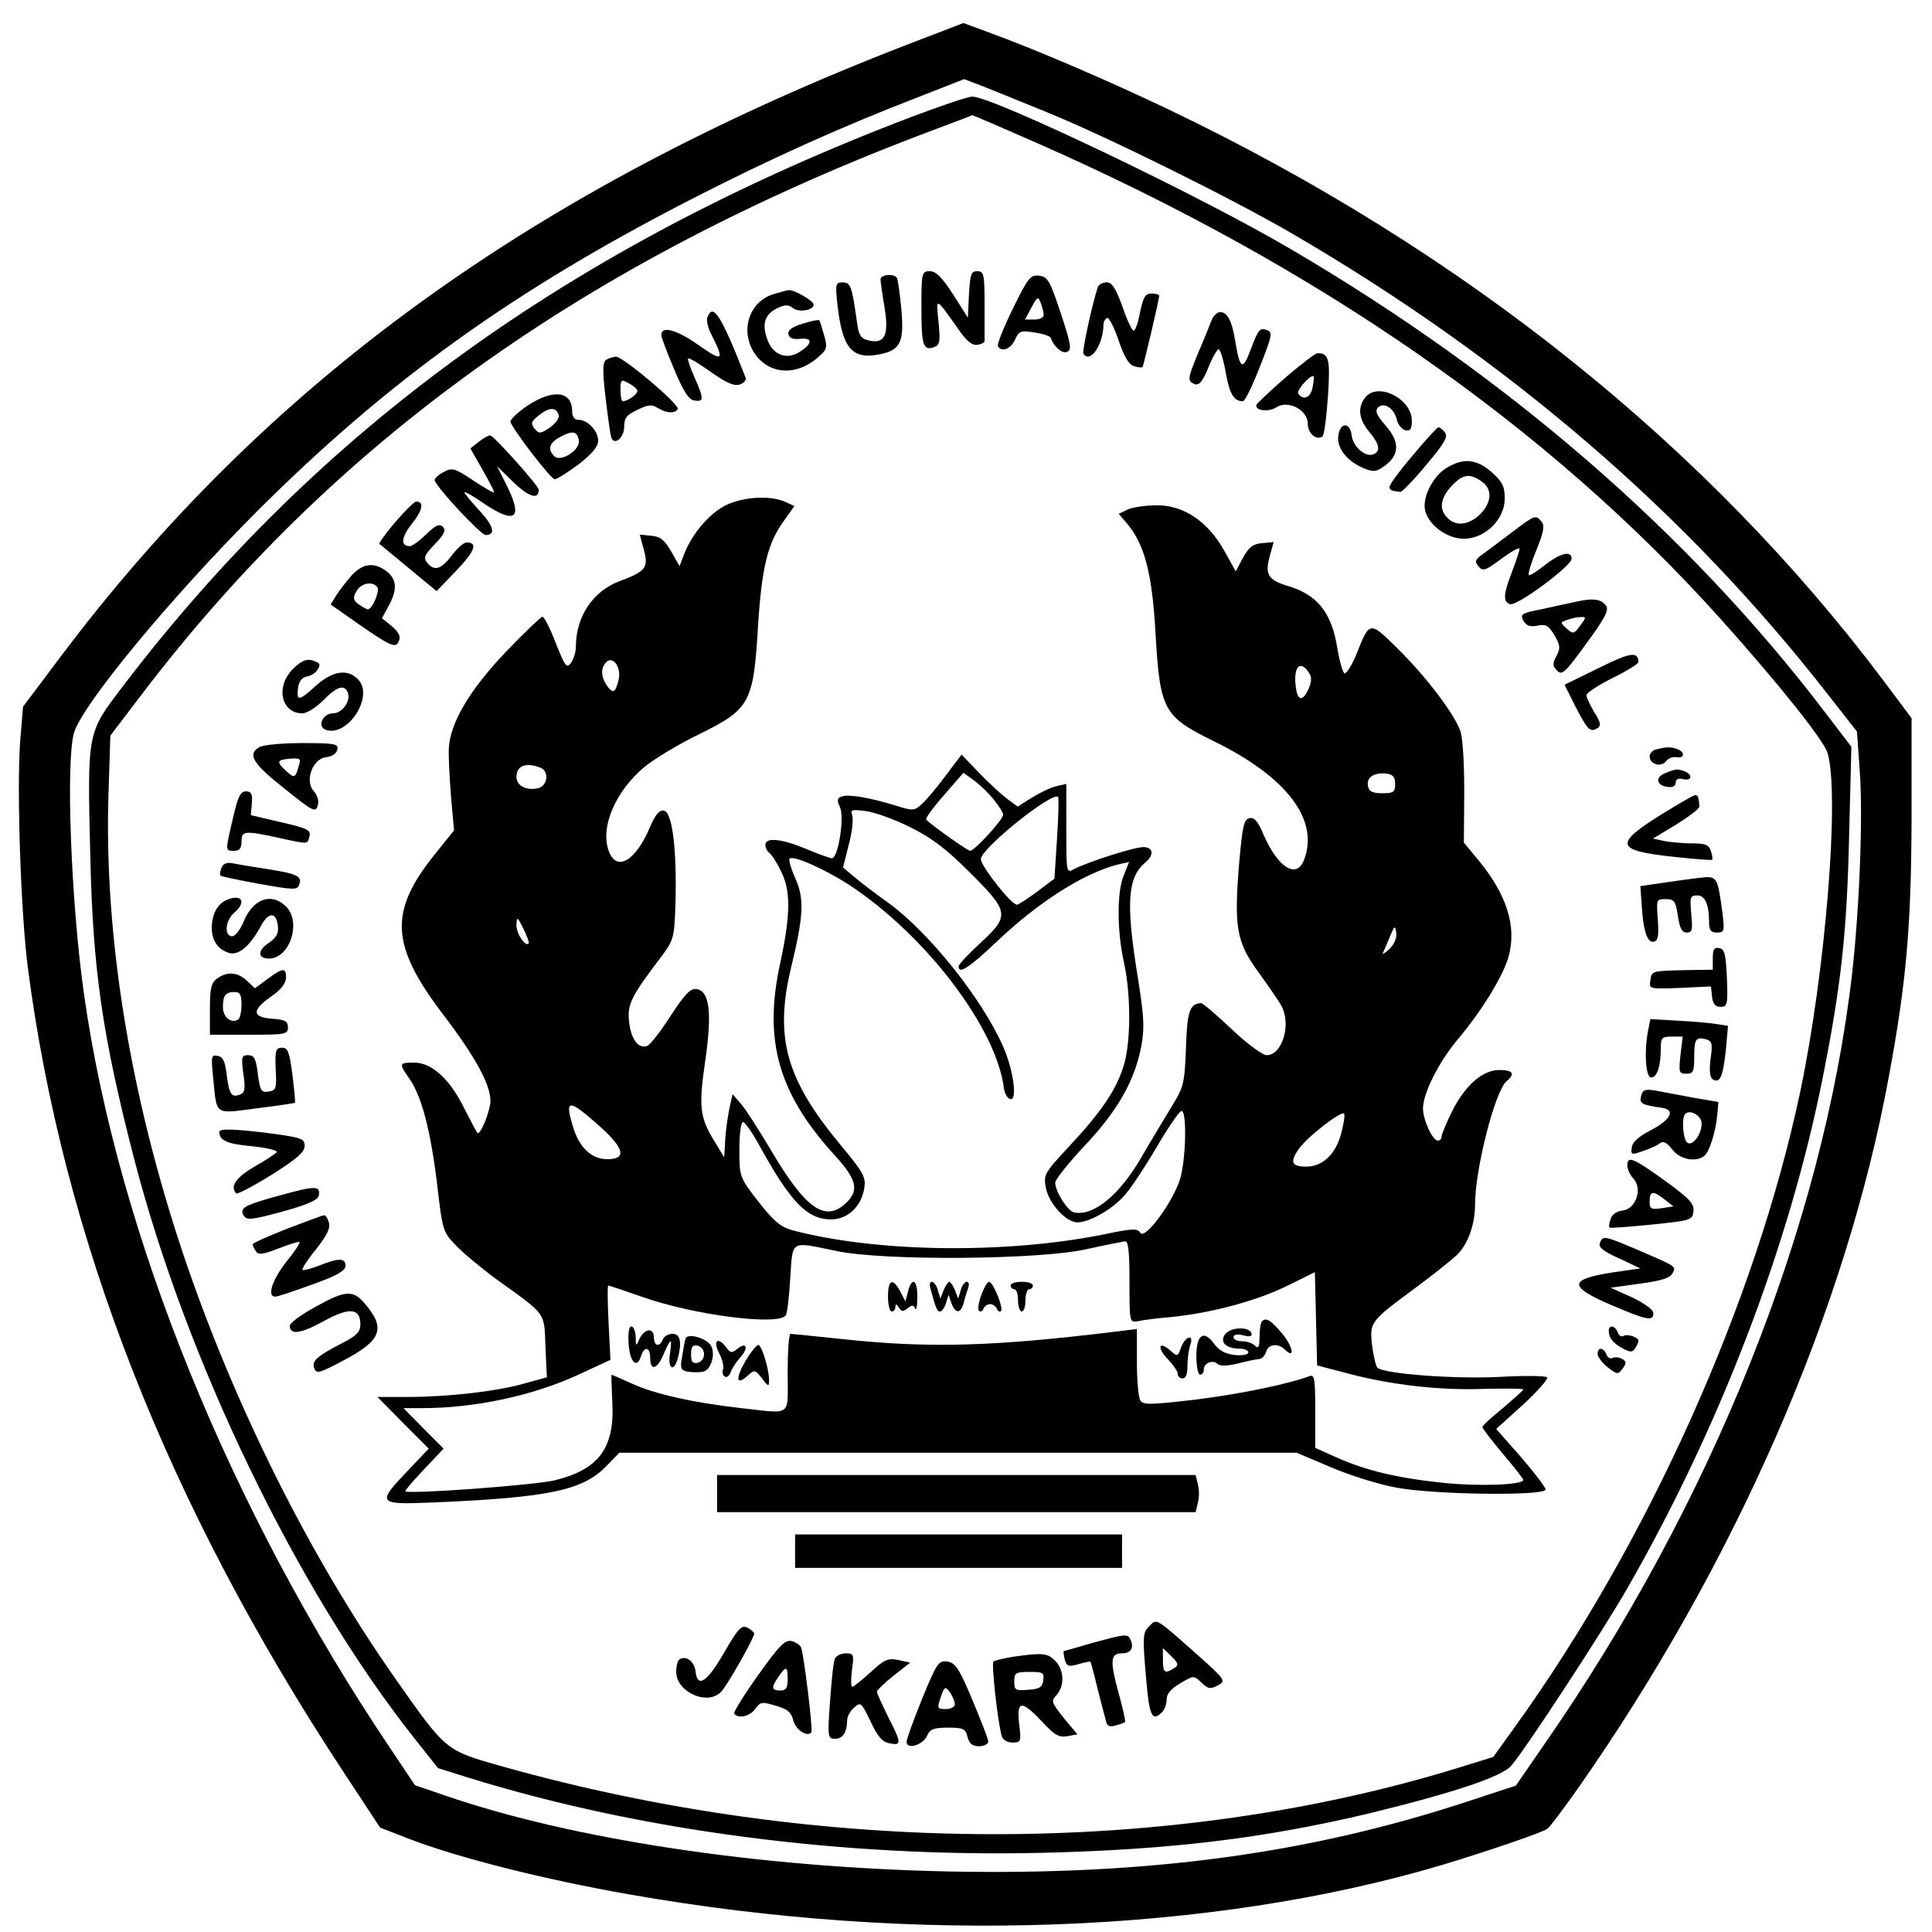<?xml version="1.0" standalone="no"?>
<!DOCTYPE svg PUBLIC "-//W3C//DTD SVG 20010904//EN"
 "http://www.w3.org/TR/2001/REC-SVG-20010904/DTD/svg10.dtd">
<svg version="1.0" xmlns="http://www.w3.org/2000/svg"
 width="520pt" height="520pt" viewBox="0 0 520 520"
 preserveAspectRatio="xMidYMid meet">

<g transform="translate(0,520) scale(0.1,-0.1)"
fill="#000000" stroke="none">
<path d="M2442 5080 c-1005 -388 -1726 -910 -2283 -1653 l-97 -129 -8 -97 c-9
-130 2 -459 21 -606 95 -728 375 -1443 848 -2162 l100 -152 77 -30 c136 -52
366 -110 595 -150 766 -135 1561 -106 2185 79 119 36 270 87 285 98 6 4 42 52
81 107 423 604 722 1286 838 1918 47 254 60 403 61 693 l0 271 -74 99 c-476
634 -1133 1160 -1925 1539 -159 76 -347 157 -477 205 l-76 28 -151 -58z m378
-183 c162 -66 501 -234 660 -327 580 -338 1062 -753 1442 -1242 l76 -97 7 -98
c10 -122 0 -375 -20 -553 -78 -679 -378 -1428 -832 -2080 l-73 -106 -128 -42
c-431 -142 -865 -200 -1402 -189 -510 11 -1009 86 -1354 205 l-79 27 -67 100
c-432 643 -733 1385 -824 2030 -35 246 -49 625 -27 702 22 76 260 364 495 599
351 350 689 593 1171 840 207 106 402 194 610 274 l120 47 50 -19 c28 -11 106
-43 175 -71z"/>
<path d="M2455 4886 c-916 -348 -1597 -840 -2125 -1534 -96 -126 -95 -120 -87
-456 7 -308 33 -485 117 -811 141 -547 440 -1165 754 -1562 l65 -82 83 -26
c462 -143 1005 -214 1538 -202 348 8 602 39 884 106 226 55 359 99 384 129 38
44 244 359 309 472 250 434 438 925 528 1375 51 255 66 396 72 658 l6 237 -71
93 c-367 482 -854 904 -1437 1246 -246 145 -804 411 -858 411 -12 0 -85 -25
-162 -54z m327 -67 c766 -336 1384 -766 1850 -1286 156 -174 278 -327 287
-360 33 -113 -6 -591 -74 -913 -120 -566 -409 -1210 -767 -1707 l-59 -82 -97
-30 c-778 -239 -1714 -237 -2575 6 -148 42 -146 40 -283 235 -230 328 -434
736 -571 1143 -143 427 -213 856 -201 1238 l5 157 86 113 c514 675 1185 1157
2092 1503 77 29 141 53 142 54 2 0 76 -32 165 -71z"/>
<path d="M2480 4371 c0 -102 5 -116 35 -105 15 6 16 16 11 68 -7 67 -9 68 52
-18 23 -34 38 -46 53 -44 11 2 20 6 19 11 0 4 0 48 0 97 0 83 -2 90 -20 90
-16 0 -19 -8 -22 -62 l-3 -63 -40 63 c-29 45 -46 62 -62 62 -22 0 -23 -3 -23
-99z"/>
<path d="M2370 4448 c0 -7 5 -42 11 -77 12 -74 0 -98 -44 -87 -21 5 -26 14
-31 53 -13 93 -17 103 -38 103 -19 0 -20 -4 -14 -60 13 -117 39 -148 112 -134
57 11 68 32 60 121 -4 42 -9 80 -12 85 -8 13 -44 9 -44 -4z"/>
<path d="M2726 4369 c-25 -51 -43 -96 -40 -101 10 -17 35 -7 46 18 11 24 16
25 53 19 22 -3 41 -10 43 -14 8 -24 31 -44 44 -38 13 5 11 20 -17 104 -29 88
-35 98 -58 101 -23 3 -30 -5 -71 -89z m83 -16 c1 -7 -10 -13 -24 -13 l-26 0
17 32 c16 30 18 31 25 13 4 -11 8 -26 8 -32z"/>
<path d="M2955 4428 c-15 -45 -43 -173 -39 -180 18 -28 54 25 54 79 0 6 4 14
9 17 5 4 19 -23 31 -58 15 -45 28 -67 41 -71 11 -4 22 -5 24 -3 3 3 45 182 45
192 0 3 -9 6 -19 6 -20 0 -24 -8 -36 -67 -4 -18 -10 -33 -14 -33 -4 0 -18 29
-30 65 -18 49 -28 65 -42 65 -11 0 -22 -6 -24 -12z"/>
<path d="M2084 4409 c-66 -19 -93 -96 -55 -157 37 -59 111 -66 170 -16 27 23
29 27 19 62 -6 20 -11 38 -13 40 -2 2 -22 -2 -44 -9 -29 -9 -41 -17 -39 -28 2
-11 12 -15 31 -13 34 4 35 -12 1 -34 -37 -25 -76 -9 -90 36 -14 41 -4 66 31
82 18 8 28 8 39 -1 16 -13 56 -6 56 9 0 10 -53 41 -67 39 -4 0 -22 -5 -39 -10z"/>
<path d="M1904 4346 c-3 -8 1 -27 9 -43 38 -75 34 -79 -34 -31 -60 42 -100 52
-99 25 1 -7 16 -48 35 -92 25 -60 39 -81 54 -83 26 -4 26 4 0 63 -11 25 -19
48 -17 50 2 3 30 -14 61 -36 41 -29 63 -39 78 -34 11 4 18 12 16 18 -66 169
-88 203 -103 163z"/>
<path d="M3261 4338 c-5 -13 -20 -51 -35 -85 -30 -73 -31 -79 -10 -87 11 -4
21 7 36 44 11 28 24 50 28 50 4 0 13 -28 19 -62 10 -58 22 -78 46 -78 6 0 26
42 46 93 32 81 35 93 20 98 -20 8 -24 4 -46 -55 -20 -54 -28 -49 -40 24 -9 56
-21 80 -41 80 -8 0 -18 -10 -23 -22z"/>
<path d="M3460 4184 c-41 -36 -76 -69 -78 -73 -6 -16 31 -21 52 -8 32 22 86
-6 86 -44 0 -25 22 -45 39 -34 5 2 11 50 15 106 7 102 3 120 -29 118 -5 0 -44
-30 -85 -65z m73 -26 c-5 -29 -26 -37 -39 -17 -5 9 35 53 42 46 1 -1 0 -14 -3
-29z"/>
<path d="M1632 4232 c-10 -7 -11 -28 -2 -103 6 -52 13 -100 15 -106 8 -24 35
-1 35 28 0 24 7 33 36 46 28 14 39 15 54 5 23 -14 47 -16 54 -3 7 11 -147 141
-166 141 -7 0 -19 -4 -26 -8z m83 -82 c5 -8 -24 -30 -39 -30 -3 0 -6 14 -6 30
0 27 2 30 19 20 11 -5 23 -14 26 -20z"/>
<path d="M3677 4133 c-24 -27 -21 -60 8 -95 28 -33 32 -53 11 -61 -21 -8 -54
20 -58 51 -4 37 -32 36 -36 -2 -4 -33 24 -68 70 -87 25 -10 33 -9 56 8 39 29
40 64 1 108 -24 28 -29 39 -20 48 16 16 44 -2 51 -34 3 -13 14 -25 23 -27 13
-3 17 4 17 26 0 57 -87 103 -123 65z"/>
<path d="M1418 4107 c-26 -18 -46 -37 -44 -43 9 -24 109 -154 119 -154 6 0 34
18 64 40 37 29 53 48 53 64 0 26 -28 56 -53 56 -11 0 -17 8 -17 23 0 55 -52
61 -122 14z m85 -22 c4 -9 -5 -22 -22 -35 -26 -18 -30 -18 -42 -4 -11 14 -10
19 10 35 28 23 47 24 54 4z m55 -71 c4 -25 -49 -59 -66 -42 -19 19 -14 36 16
52 33 18 46 16 50 -10z"/>
<path d="M3803 3975 c-35 -41 -63 -79 -63 -85 0 -9 4 -11 29 -14 4 -1 36 32
70 73 49 58 59 76 50 87 -6 8 -14 14 -18 14 -3 -1 -34 -34 -68 -75z"/>
<path d="M1290 4012 l-24 -19 32 -56 c18 -31 32 -59 32 -62 0 -3 -25 11 -55
31 -51 34 -58 36 -80 24 -14 -7 -25 -17 -25 -22 0 -15 124 -148 137 -148 28 0
22 24 -16 65 -23 25 -41 47 -41 50 0 3 24 -10 52 -30 85 -57 106 -41 63 46
l-27 54 45 -44 c41 -39 67 -47 67 -19 0 10 -116 140 -130 146 -4 1 -17 -6 -30
-16z"/>
<path d="M3894 3941 c-38 -23 -67 -81 -58 -116 10 -39 59 -75 104 -75 57 0
110 52 110 108 0 33 -6 45 -35 71 -41 36 -76 39 -121 12z m94 -37 c29 -20 28
-55 -4 -88 -30 -29 -65 -34 -88 -10 -24 23 -19 54 11 86 30 32 49 35 81 12z"/>
<path d="M1944 3835 c-42 -25 -85 -78 -104 -130 l-11 -29 -22 39 c-18 31 -29
41 -54 43 l-31 3 11 -41 c13 -48 5 -58 -65 -84 -72 -27 -118 -95 -118 -177 0
-14 -6 -33 -13 -43 -12 -16 -16 -10 -41 53 -15 39 -31 71 -36 71 -4 0 -48 -42
-98 -94 -98 -103 -151 -192 -154 -261 -1 -22 2 -80 6 -130 l8 -90 -49 -61
c-128 -158 -123 -248 23 -439 83 -109 124 -184 124 -228 0 -24 -24 -87 -34
-87 -2 0 -17 29 -35 64 -39 81 -89 126 -136 126 -41 0 -42 -2 -14 -42 33 -46
57 -136 75 -281 15 -130 16 -133 52 -170 20 -21 71 -63 112 -93 131 -94 125
-85 128 -179 l4 -82 -62 -17 c-73 -21 -205 -36 -315 -36 l-79 0 69 -70 69 -69
-57 -60 c-84 -88 -81 -91 66 -85 310 13 403 32 466 95 l38 39 911 0 912 0 92
-39 c51 -22 131 -47 177 -55 99 -19 401 -23 401 -5 0 6 -30 45 -66 87 l-67 76
72 65 c40 37 69 70 65 74 -5 4 -62 5 -129 1 -118 -6 -311 8 -328 25 -4 4 -10
31 -14 59 -7 63 -6 65 113 153 50 37 103 79 117 93 28 28 47 81 47 132 0 98
54 308 85 334 24 20 17 30 -20 30 -45 0 -93 -42 -128 -114 -15 -30 -27 -60
-27 -65 0 -6 -4 -11 -10 -11 -14 0 -40 55 -40 87 0 41 44 127 94 186 64 76
121 169 136 221 23 82 -4 167 -80 260 l-40 48 1 137 c0 79 -4 148 -11 165 -18
48 -93 146 -167 219 -78 77 -76 77 -113 -16 -13 -31 -28 -53 -32 -49 -5 5 -13
34 -18 64 -15 98 -53 146 -131 170 -55 16 -65 31 -52 79 l11 40 -32 -3 c-24
-2 -35 -11 -51 -40 l-19 -36 -31 56 c-44 78 -108 122 -181 122 -29 0 -64 -5
-78 -11 l-25 -12 24 -28 c46 -56 66 -133 75 -292 12 -209 21 -225 157 -292
196 -96 284 -211 243 -319 -20 -53 -70 -22 -109 67 -15 36 -25 48 -38 45 -15
-3 -19 -21 -28 -123 -14 -172 -7 -211 53 -293 27 -37 54 -77 61 -89 27 -52 2
-133 -40 -133 -11 0 -53 31 -94 70 -41 39 -78 70 -82 70 -31 -1 -38 -22 -41
-121 -4 -99 -6 -105 -42 -163 -20 -34 -56 -92 -78 -131 -59 -102 -130 -160
-182 -148 -17 4 -50 57 -50 80 0 8 36 53 79 99 89 94 135 175 153 269 9 51 7
81 -11 193 -31 193 -26 261 22 301 24 20 21 41 -6 41 -25 0 -149 -40 -186 -59
-21 -12 -21 -11 -21 109 l0 120 -27 -6 c-16 -4 -45 -18 -66 -31 l-38 -24 -27
20 c-15 11 -49 42 -76 70 l-48 50 -43 -57 c-23 -31 -52 -66 -64 -76 -20 -19
-24 -19 -74 -3 -70 21 -124 30 -142 23 -12 -4 -13 -10 -4 -29 12 -28 -5 -137
-22 -137 -5 0 -36 11 -69 25 -67 28 -110 32 -110 11 0 -8 5 -18 10 -21 6 -4
20 -25 31 -48 28 -53 27 -118 -1 -249 -46 -209 -5 -352 148 -519 58 -64 65
-93 29 -127 -56 -53 -109 -16 -203 144 -31 52 -66 107 -79 122 l-23 27 -6 -25
c-8 -36 -14 -80 -15 -115 l-2 -30 -24 40 c-42 67 -45 95 -27 219 19 131 12
189 -24 194 -16 2 -31 -14 -69 -72 -26 -41 -55 -78 -63 -81 -24 -9 -44 18 -49
66 -5 46 6 68 89 177 31 42 33 49 36 140 4 142 -8 246 -31 250 -12 3 -23 -10
-38 -45 -38 -90 -89 -120 -110 -65 -25 64 17 163 97 229 26 21 92 61 148 88
134 66 144 84 156 287 10 160 26 226 69 285 l29 41 -24 11 c-44 20 -125 13
-170 -14z m-279 -465 c-9 -35 -15 -38 -31 -16 -17 24 -18 48 -2 64 18 18 41
-15 33 -48z m1859 18 c7 -11 6 -24 -2 -42 -15 -34 -29 -33 -34 2 -8 57 11 79
36 40z m-2070 -254 c26 -10 20 -51 -8 -56 -31 -6 -56 8 -56 31 0 30 25 40 64
25z m1220 -85 c14 -17 26 -36 26 -42 -1 -14 -77 -97 -89 -97 -6 0 -103 68
-118 84 -3 3 18 32 47 65 l53 61 28 -20 c15 -11 39 -34 53 -51z m1081 41 c0
-22 -4 -25 -35 -25 -26 0 -36 5 -38 19 -5 23 15 37 48 34 19 -2 25 -9 25 -28z
m-910 -147 l-7 -108 -44 -33 c-24 -18 -50 -35 -56 -37 -13 -4 -98 103 -98 123
0 28 193 183 208 167 2 -2 1 -52 -3 -112z m-396 31 c57 -28 97 -58 158 -119
110 -109 111 -119 34 -191 -34 -31 -61 -60 -61 -65 0 -22 28 -4 100 64 114
109 238 188 332 211 l27 6 -14 -35 c-19 -43 -19 -150 0 -235 19 -85 19 -214 0
-276 -19 -65 -60 -126 -147 -219 -67 -72 -70 -77 -63 -112 8 -42 54 -93 85
-93 32 0 94 35 127 73 17 19 56 78 87 131 31 53 61 96 66 96 15 0 12 -131 -4
-184 -19 -61 -95 -165 -107 -144 -7 12 -20 12 -96 -4 -267 -54 -616 -49 -841
11 -32 9 -50 25 -91 77 -51 66 -51 67 -51 140 0 41 4 74 10 74 5 0 26 -30 46
-67 83 -150 127 -195 191 -195 44 0 81 34 89 83 5 31 -1 42 -65 119 -145 175
-177 287 -132 475 34 140 36 186 12 240 -12 27 -19 51 -16 54 10 10 97 -29
164 -73 205 -136 393 -384 413 -545 2 -14 9 -27 17 -29 20 -7 9 79 -20 143
-56 127 -199 306 -308 385 -35 25 -76 56 -92 70 l-30 25 15 60 c9 32 13 68 10
79 -6 17 -2 18 36 13 24 -3 77 -22 119 -43z m-1026 -313 c-8 -11 -33 25 -33
48 1 25 2 25 19 -9 9 -19 16 -37 14 -39z m2317 -15 c-12 -11 -20 -16 -18 -11
3 6 11 25 19 44 12 30 14 31 17 11 2 -14 -5 -31 -18 -44z m-2122 -481 c63 -57
68 -85 17 -85 -43 0 -76 31 -93 88 -23 76 -12 76 76 -3z m1992 -15 c-15 -57
-50 -90 -95 -90 -39 0 -44 13 -19 48 23 33 118 106 122 94 2 -6 -2 -29 -8 -52z
m-570 -400 c0 -109 0 -110 23 -106 12 3 51 8 87 11 106 10 230 43 312 83 l77
38 3 -126 3 -125 84 -22 c117 -31 250 -46 369 -41 56 1 102 1 102 -2 -1 -3
-26 -25 -55 -50 -30 -24 -55 -47 -55 -51 0 -4 25 -36 55 -72 30 -35 55 -67 55
-70 0 -14 -120 -18 -216 -8 -124 13 -207 33 -286 68 l-58 26 0 99 c0 89 -2 99
-16 94 -56 -21 -185 -48 -306 -63 -121 -14 -141 -15 -149 -2 -5 8 -9 54 -9
103 l0 89 -57 -7 c-327 -40 -500 -45 -728 -21 -77 8 -143 15 -147 15 -5 0 -8
-47 -8 -105 0 -121 14 -110 -125 -95 -131 15 -233 38 -294 66 -29 13 -54 24
-55 24 -1 0 0 -33 2 -73 7 -124 -36 -182 -154 -211 -50 -13 -392 -38 -403 -30
-2 2 21 28 50 59 l53 56 -54 54 -54 55 50 0 c144 0 300 34 423 91 l84 39 -5
100 c-3 55 -3 100 -1 100 3 0 43 -14 90 -30 140 -50 370 -79 388 -50 4 6 9 51
12 100 7 104 -2 99 124 73 127 -27 547 -24 674 5 50 11 96 20 103 21 9 1 12
-27 12 -109z"/>
<path d="M2390 1710 c0 -22 5 -40 10 -40 6 0 10 6 10 13 0 8 3 8 9 -2 8 -12
12 -12 24 -2 12 9 16 9 20 -1 3 -7 6 6 6 30 1 47 -15 57 -25 16 l-7 -27 -14
27 c-20 38 -33 32 -33 -14z"/>
<path d="M2504 1733 c15 -55 18 -63 26 -63 5 0 12 10 16 22 l7 23 8 -23 c11
-29 25 -28 33 2 3 13 9 31 12 40 3 9 2 16 -4 16 -5 0 -13 -10 -16 -22 l-7 -23
-9 23 c-5 12 -12 22 -15 22 -3 0 -10 -10 -15 -22 l-9 -23 -7 23 c-3 12 -11 22
-16 22 -5 0 -7 -8 -4 -17z"/>
<path d="M2641 1714 c-7 -19 -10 -39 -6 -42 4 -4 10 -1 12 6 3 6 11 12 18 12
7 0 15 -6 18 -12 2 -7 7 -10 11 -7 8 7 -21 79 -32 79 -4 0 -14 -16 -21 -36z"/>
<path d="M2720 1740 c0 -5 5 -10 10 -10 6 0 10 -13 10 -30 0 -16 5 -30 10 -30
6 0 10 14 10 30 0 17 5 30 10 30 6 0 10 5 10 10 0 6 -13 10 -30 10 -16 0 -30
-4 -30 -10z"/>
<path d="M3397 1644 c-4 -4 -7 -23 -7 -43 0 -27 -3 -32 -12 -23 -7 7 -22 12
-35 12 -13 0 -23 5 -23 11 0 7 10 9 26 5 19 -5 25 -3 22 6 -7 19 -59 16 -72
-5 -13 -21 5 -37 42 -37 12 0 22 -5 22 -10 0 -6 -16 -9 -37 -7 -25 3 -42 12
-55 30 -28 39 -48 25 -48 -34 0 -27 5 -49 10 -49 6 0 10 6 10 14 0 18 25 27
37 15 6 -6 26 -6 54 1 24 6 50 12 58 12 8 1 16 10 19 20 5 20 32 24 50 6 27
-27 23 5 -4 39 -32 39 -46 48 -57 37z"/>
<path d="M1692 1583 c3 -49 22 -68 33 -34 9 29 25 26 25 -4 0 -36 19 -31 36
10 8 19 16 35 19 35 2 0 1 -16 -2 -35 -6 -39 11 -49 21 -12 12 44 7 67 -14 67
-11 0 -23 -7 -26 -15 -9 -22 -24 -18 -24 5 0 27 -24 25 -38 -2 -10 -23 -11
-23 -11 5 -1 15 -6 27 -12 27 -6 0 -9 -19 -7 -47z"/>
<path d="M1845 1597 c-2 -7 -6 -28 -9 -48 -6 -32 -4 -37 16 -41 13 -2 31 -2
40 0 22 4 35 49 21 71 -13 20 -63 34 -68 18z m50 -42 c0 -11 -8 -21 -17 -23
-14 -3 -18 3 -18 23 0 20 4 26 18 23 9 -2 17 -12 17 -23z"/>
<path d="M3179 1574 c-9 -26 -10 -26 -29 -9 -31 28 -37 8 -7 -23 15 -16 27
-33 27 -40 0 -7 6 -12 13 -12 9 0 13 12 13 33 0 17 3 42 7 55 12 32 -11 28
-24 -4z"/>
<path d="M1935 1559 c9 -17 14 -37 11 -45 -3 -7 -1 -16 5 -19 5 -4 12 2 16 12
3 10 15 28 26 40 23 26 16 43 -9 22 -14 -11 -18 -11 -29 4 -22 30 -37 20 -20
-14z"/>
<path d="M2007 1538 c-28 -48 -26 -69 5 -41 19 17 20 17 39 -7 17 -23 19 -23
19 -5 0 30 -20 95 -29 95 -5 0 -20 -19 -34 -42z"/>
<path d="M1064 3795 c-26 -31 -45 -57 -43 -59 2 -1 38 -31 79 -65 l75 -62 53
55 c50 52 59 76 28 76 -8 0 -26 -16 -40 -35 -29 -38 -47 -43 -66 -20 -11 13
-8 21 20 50 26 27 31 38 22 47 -9 9 -19 5 -45 -20 -18 -18 -38 -32 -44 -32
-26 0 -23 24 6 61 29 36 33 59 11 59 -5 0 -30 -25 -56 -55z"/>
<path d="M4065 3764 c-33 -25 -69 -52 -79 -59 -16 -12 -17 -17 -6 -30 11 -13
18 -11 61 21 27 20 49 32 49 27 0 -4 -9 -32 -20 -61 -24 -62 -25 -81 -6 -88
18 -7 166 103 166 122 0 23 -30 16 -72 -17 -21 -17 -41 -29 -43 -27 -3 3 6 33
20 67 20 49 23 66 14 77 -16 19 -17 19 -84 -32z"/>
<path d="M948 3653 c-14 -16 -33 -40 -42 -54 l-16 -26 74 -52 c91 -63 102 -67
110 -45 5 12 -2 24 -20 39 l-26 21 20 37 c23 43 19 71 -11 92 -32 22 -60 18
-89 -12z m68 -34 c6 -11 -14 -59 -26 -59 -3 0 -14 6 -24 13 -15 11 -17 17 -7
35 12 23 45 29 57 11z"/>
<path d="M4240 3580 c-19 -4 -61 -13 -92 -20 -52 -10 -57 -13 -48 -30 8 -14
17 -18 38 -14 23 5 30 0 46 -26 16 -28 16 -35 5 -56 -11 -21 -10 -27 2 -39 13
-14 22 -5 78 72 49 67 62 90 54 102 -12 19 -36 22 -83 11z m13 -64 c-17 -23
-19 -23 -36 -8 -18 16 -18 17 0 23 10 4 26 8 36 8 17 1 17 0 0 -23z"/>
<path d="M4303 3402 l-92 -45 29 -58 c33 -64 40 -71 59 -59 11 6 10 15 -8 43
-11 19 -21 39 -21 46 0 6 32 27 70 46 39 19 70 39 70 43 -1 29 -21 27 -107
-16z"/>
<path d="M789 3400 c-48 -47 -33 -120 25 -120 12 0 37 16 56 35 36 37 57 44
66 21 9 -23 -15 -56 -40 -56 -27 0 -43 -35 -20 -44 58 -22 131 88 89 134 -28
31 -69 25 -114 -15 -46 -42 -53 -43 -49 -8 2 18 10 29 23 32 19 3 34 18 35 32
0 4 -10 9 -21 12 -15 4 -30 -3 -50 -23z"/>
<path d="M698 3189 c-33 -19 -18 -44 67 -111 76 -61 84 -66 90 -47 4 13 0 27
-10 39 -26 28 -4 88 33 92 16 2 28 10 30 21 3 15 -7 17 -95 17 -54 0 -106 -5
-115 -11z m106 -51 c-9 -33 -12 -33 -34 -13 -27 25 -25 30 11 33 27 2 30 0 23
-20z"/>
<path d="M4458 3183 c-10 -2 -18 -11 -18 -19 0 -21 31 -30 44 -13 6 8 19 13
29 11 21 -4 23 14 1 22 -17 6 -29 6 -56 -1z"/>
<path d="M4482 3119 c-28 -11 -24 -33 6 -37 14 -2 22 2 22 11 0 10 7 13 20 10
24 -6 27 12 4 21 -19 7 -23 7 -52 -5z"/>
<path d="M627 2998 c-21 -90 -21 -88 3 -88 15 0 20 7 20 25 0 29 8 30 100 10
82 -18 77 -18 83 4 4 17 -6 22 -77 38 l-81 19 3 32 c2 25 -2 32 -16 32 -15 0
-22 -15 -35 -72z"/>
<path d="M4475 3010 c-132 -82 -128 -99 28 -116 56 -6 104 -10 105 -8 2 1 1
12 -3 23 -5 17 -15 21 -49 21 -24 0 -58 3 -75 6 l-32 7 63 38 c35 22 63 43 62
49 -2 25 -4 30 -11 30 -5 0 -44 -23 -88 -50z"/>
<path d="M596 2864 c-4 -9 -5 -19 -2 -21 2 -2 49 -12 104 -22 90 -16 102 -17
107 -3 9 23 -4 30 -80 42 -38 6 -82 13 -96 16 -19 4 -28 0 -33 -12z"/>
<path d="M4490 2826 l-75 -11 4 -55 c4 -68 16 -101 34 -94 10 3 12 19 9 59 -4
54 -4 55 21 55 23 0 27 -5 33 -45 5 -34 11 -45 24 -45 15 0 16 7 12 50 -4 45
-3 50 16 50 21 0 32 -24 32 -72 0 -22 5 -28 21 -28 20 0 21 3 15 53 -12 90
-15 97 -45 96 -14 -1 -60 -7 -101 -13z"/>
<path d="M613 2779 c-27 -10 -43 -39 -43 -76 0 -35 17 -59 47 -68 26 -7 56 19
86 74 20 37 41 37 45 -2 2 -19 -4 -30 -22 -43 -33 -21 -34 -44 -2 -44 56 0 88
98 46 140 -39 39 -89 21 -114 -40 -9 -22 -23 -40 -31 -40 -22 0 -19 42 5 63
33 28 23 51 -17 36z"/>
<path d="M4610 2621 l0 -31 -67 -1 c-98 -2 -98 -2 -101 -28 -4 -23 -3 -23 80
-20 l83 4 3 -27 c2 -20 9 -28 23 -28 18 0 20 6 17 77 -3 65 -6 78 -20 81 -14
3 -18 -3 -18 -27z"/>
<path d="M720 2565 l-34 -25 -21 20 c-25 24 -54 26 -81 6 -16 -12 -19 -27 -19
-83 l0 -68 105 0 c98 0 105 1 105 20 0 16 -8 21 -42 23 -55 4 -56 23 -3 60 25
17 39 35 40 50 0 28 -8 28 -50 -3z m-70 -69 c0 -19 -4 -37 -9 -40 -19 -12 -41
7 -41 33 0 32 7 41 32 41 14 0 18 -8 18 -34z"/>
<path d="M4436 2427 c-11 -56 -7 -127 8 -127 16 0 26 30 26 78 0 29 3 32 30
32 l29 0 -6 -50 c-5 -46 -4 -50 16 -50 18 0 21 6 21 43 0 50 4 57 31 50 17 -5
19 -11 13 -53 -4 -32 -2 -50 6 -55 19 -12 27 6 35 77 l6 67 -33 5 c-18 3 -65
7 -105 9 l-71 4 -6 -30z"/>
<path d="M742 2323 c3 -53 1 -58 -19 -61 -20 -3 -23 2 -29 47 -5 42 -10 51
-26 51 -18 0 -19 -5 -13 -50 6 -41 4 -51 -9 -56 -23 -9 -29 0 -36 54 -4 35
-10 48 -24 50 -18 4 -18 -1 -12 -62 10 -100 2 -94 118 -79 56 7 102 14 102 15
1 2 -2 36 -7 76 -8 61 -12 72 -28 72 -17 0 -19 -7 -17 -57z"/>
<path d="M4417 2250 c-5 -20 1 -24 58 -32 35 -6 21 -32 -30 -59 -33 -17 -51
-32 -53 -47 -3 -20 -1 -21 30 -10 18 6 39 15 46 21 9 7 18 2 33 -17 20 -26 61
-35 85 -18 14 9 32 65 36 111 l3 35 -70 12 c-38 7 -84 16 -101 19 -26 4 -33 2
-37 -15z m163 -74 c0 -29 -24 -61 -38 -52 -12 7 -17 68 -6 78 13 13 44 -5 44
-26z"/>
<path d="M590 2153 c1 -23 22 -32 87 -38 40 -4 70 -11 68 -16 -3 -4 -30 -22
-60 -39 -50 -29 -67 -54 -49 -72 3 -3 45 19 95 50 68 43 89 61 89 78 0 19 -8
22 -88 33 -103 13 -142 14 -142 4z"/>
<path d="M4380 2063 c0 -9 7 -25 16 -35 26 -27 7 -82 -28 -86 -17 -2 -30 -11
-33 -23 -4 -11 -5 -22 -3 -23 1 -2 53 2 113 8 107 11 110 12 113 36 2 21 -11
34 -78 83 -85 61 -100 67 -100 40z m101 -92 l23 -18 -32 -5 c-28 -4 -32 -2
-32 19 0 28 10 29 41 4z"/>
<path d="M755 1983 c-99 -27 -111 -34 -99 -55 8 -13 23 -11 104 11 66 18 96
31 98 43 5 27 -9 27 -103 1z"/>
<path d="M773 1893 c-51 -20 -93 -39 -93 -42 0 -3 4 -12 9 -19 6 -10 18 -9 61
8 29 11 54 19 56 17 3 -2 -14 -27 -36 -54 -38 -49 -52 -93 -29 -93 6 0 51 15
100 33 65 23 89 37 89 50 0 21 -18 22 -70 1 -23 -9 -43 -14 -46 -12 -2 3 14
28 37 56 29 37 39 57 34 72 -3 11 -9 20 -13 19 -4 0 -49 -17 -99 -36z"/>
<path d="M4306 1854 c-4 -11 9 -22 52 -41 l57 -27 -70 -10 c-124 -19 -126 -38
-7 -89 96 -41 112 -44 112 -21 0 9 -24 26 -57 42 l-58 26 78 11 c56 7 81 15
88 27 11 20 13 18 -91 63 -94 40 -96 40 -104 19z"/>
<path d="M848 1682 c-37 -20 -68 -43 -68 -50 0 -26 29 -22 91 12 69 38 99 36
99 -9 0 -19 -10 -30 -47 -49 -70 -36 -85 -49 -77 -69 5 -15 14 -13 76 20 105
55 117 87 61 153 -32 39 -53 38 -135 -8z"/>
<path d="M4330 1618 c0 -19 12 -34 39 -48 19 -10 25 -10 32 1 5 8 9 17 9 20 0
10 -31 20 -41 13 -5 -3 -12 2 -15 10 -7 19 -24 21 -24 4z"/>
<path d="M4300 1556 c0 -8 12 -24 27 -36 26 -20 28 -20 40 -4 11 15 11 20 -2
27 -8 4 -20 5 -25 2 -6 -3 -13 1 -16 9 -8 20 -24 21 -24 2z"/>
<path d="M1930 1180 l0 -50 644 0 644 0 6 25 c4 14 4 36 0 50 l-6 25 -644 0
-644 0 0 -50z"/>
<path d="M2140 1025 l0 -45 440 0 440 0 0 45 0 45 -440 0 -440 0 0 -45z"/>
<path d="M3093 823 c-17 -17 -18 -28 -9 -131 9 -111 16 -128 44 -100 7 7 12
22 12 34 0 15 12 29 36 43 37 22 37 22 58 2 18 -17 24 -18 44 -7 22 12 21 14
-55 82 -115 102 -109 98 -130 77z m67 -113 c-25 -16 -30 -12 -30 22 l0 32 23
-22 c19 -19 20 -24 7 -32z"/>
<path d="M1949 752 c-46 -80 -72 -97 -77 -50 -3 26 -25 43 -43 32 -5 -3 -9
-18 -9 -34 0 -55 87 -93 122 -52 17 18 88 144 88 155 0 3 -8 11 -18 16 -16 8
-25 -1 -63 -67z"/>
<path d="M2940 778 c-41 -12 -76 -22 -77 -22 -1 -1 0 -11 3 -23 5 -18 10 -20
37 -12 17 5 31 8 32 6 1 -1 10 -33 19 -72 10 -38 20 -78 23 -88 3 -13 10 -16
26 -11 12 3 24 8 25 9 2 2 -6 38 -18 81 -23 84 -21 104 9 104 24 0 33 13 25
34 -8 20 -11 19 -104 -6z"/>
<path d="M2041 692 c-38 -53 -67 -100 -65 -104 10 -15 43 -8 57 13 14 19 18
19 55 8 32 -9 42 -18 47 -39 6 -26 39 -47 49 -32 4 7 -20 208 -28 228 -2 6
-14 14 -25 17 -18 4 -33 -11 -90 -91z m79 -12 c0 -23 -4 -30 -20 -30 -24 0
-25 8 -4 38 20 29 24 28 24 -8z"/>
<path d="M2247 735 c-4 -8 -9 -59 -13 -115 -7 -96 -6 -100 14 -100 20 0 32 18
32 49 0 10 8 26 19 35 18 16 19 14 44 -37 19 -41 32 -56 51 -59 33 -7 33 0 -4
72 -16 33 -30 63 -30 67 1 4 21 24 45 43 l45 35 -32 7 c-28 6 -38 1 -75 -33
-23 -21 -46 -39 -49 -39 -4 0 -4 20 -1 45 6 42 5 45 -17 45 -13 0 -26 -7 -29
-15z"/>
<path d="M2728 741 c-26 -4 -50 -10 -54 -13 -6 -6 11 -161 22 -200 3 -11 15
-18 29 -18 23 0 24 2 18 50 -7 64 6 65 62 6 33 -36 45 -43 68 -39 l27 5 -37
44 c-33 42 -35 46 -19 62 22 25 20 68 -4 92 -21 21 -33 22 -112 11z m80 -63
c-2 -19 -10 -24 -40 -26 -35 -3 -38 -1 -38 22 0 24 4 26 41 26 36 0 40 -2 37
-22z"/>
<path d="M2482 628 c-23 -57 -42 -109 -42 -116 0 -22 44 -9 55 16 8 18 18 22
56 22 42 0 48 -3 53 -25 5 -18 13 -25 31 -25 14 0 25 6 25 13 0 6 -20 57 -43
112 -36 86 -46 100 -68 103 -23 3 -28 -5 -67 -100z m88 -15 c0 -7 -11 -13 -24
-13 -24 0 -24 2 -14 32 10 29 12 30 25 13 7 -11 13 -25 13 -32z"/>
</g>
</svg>

